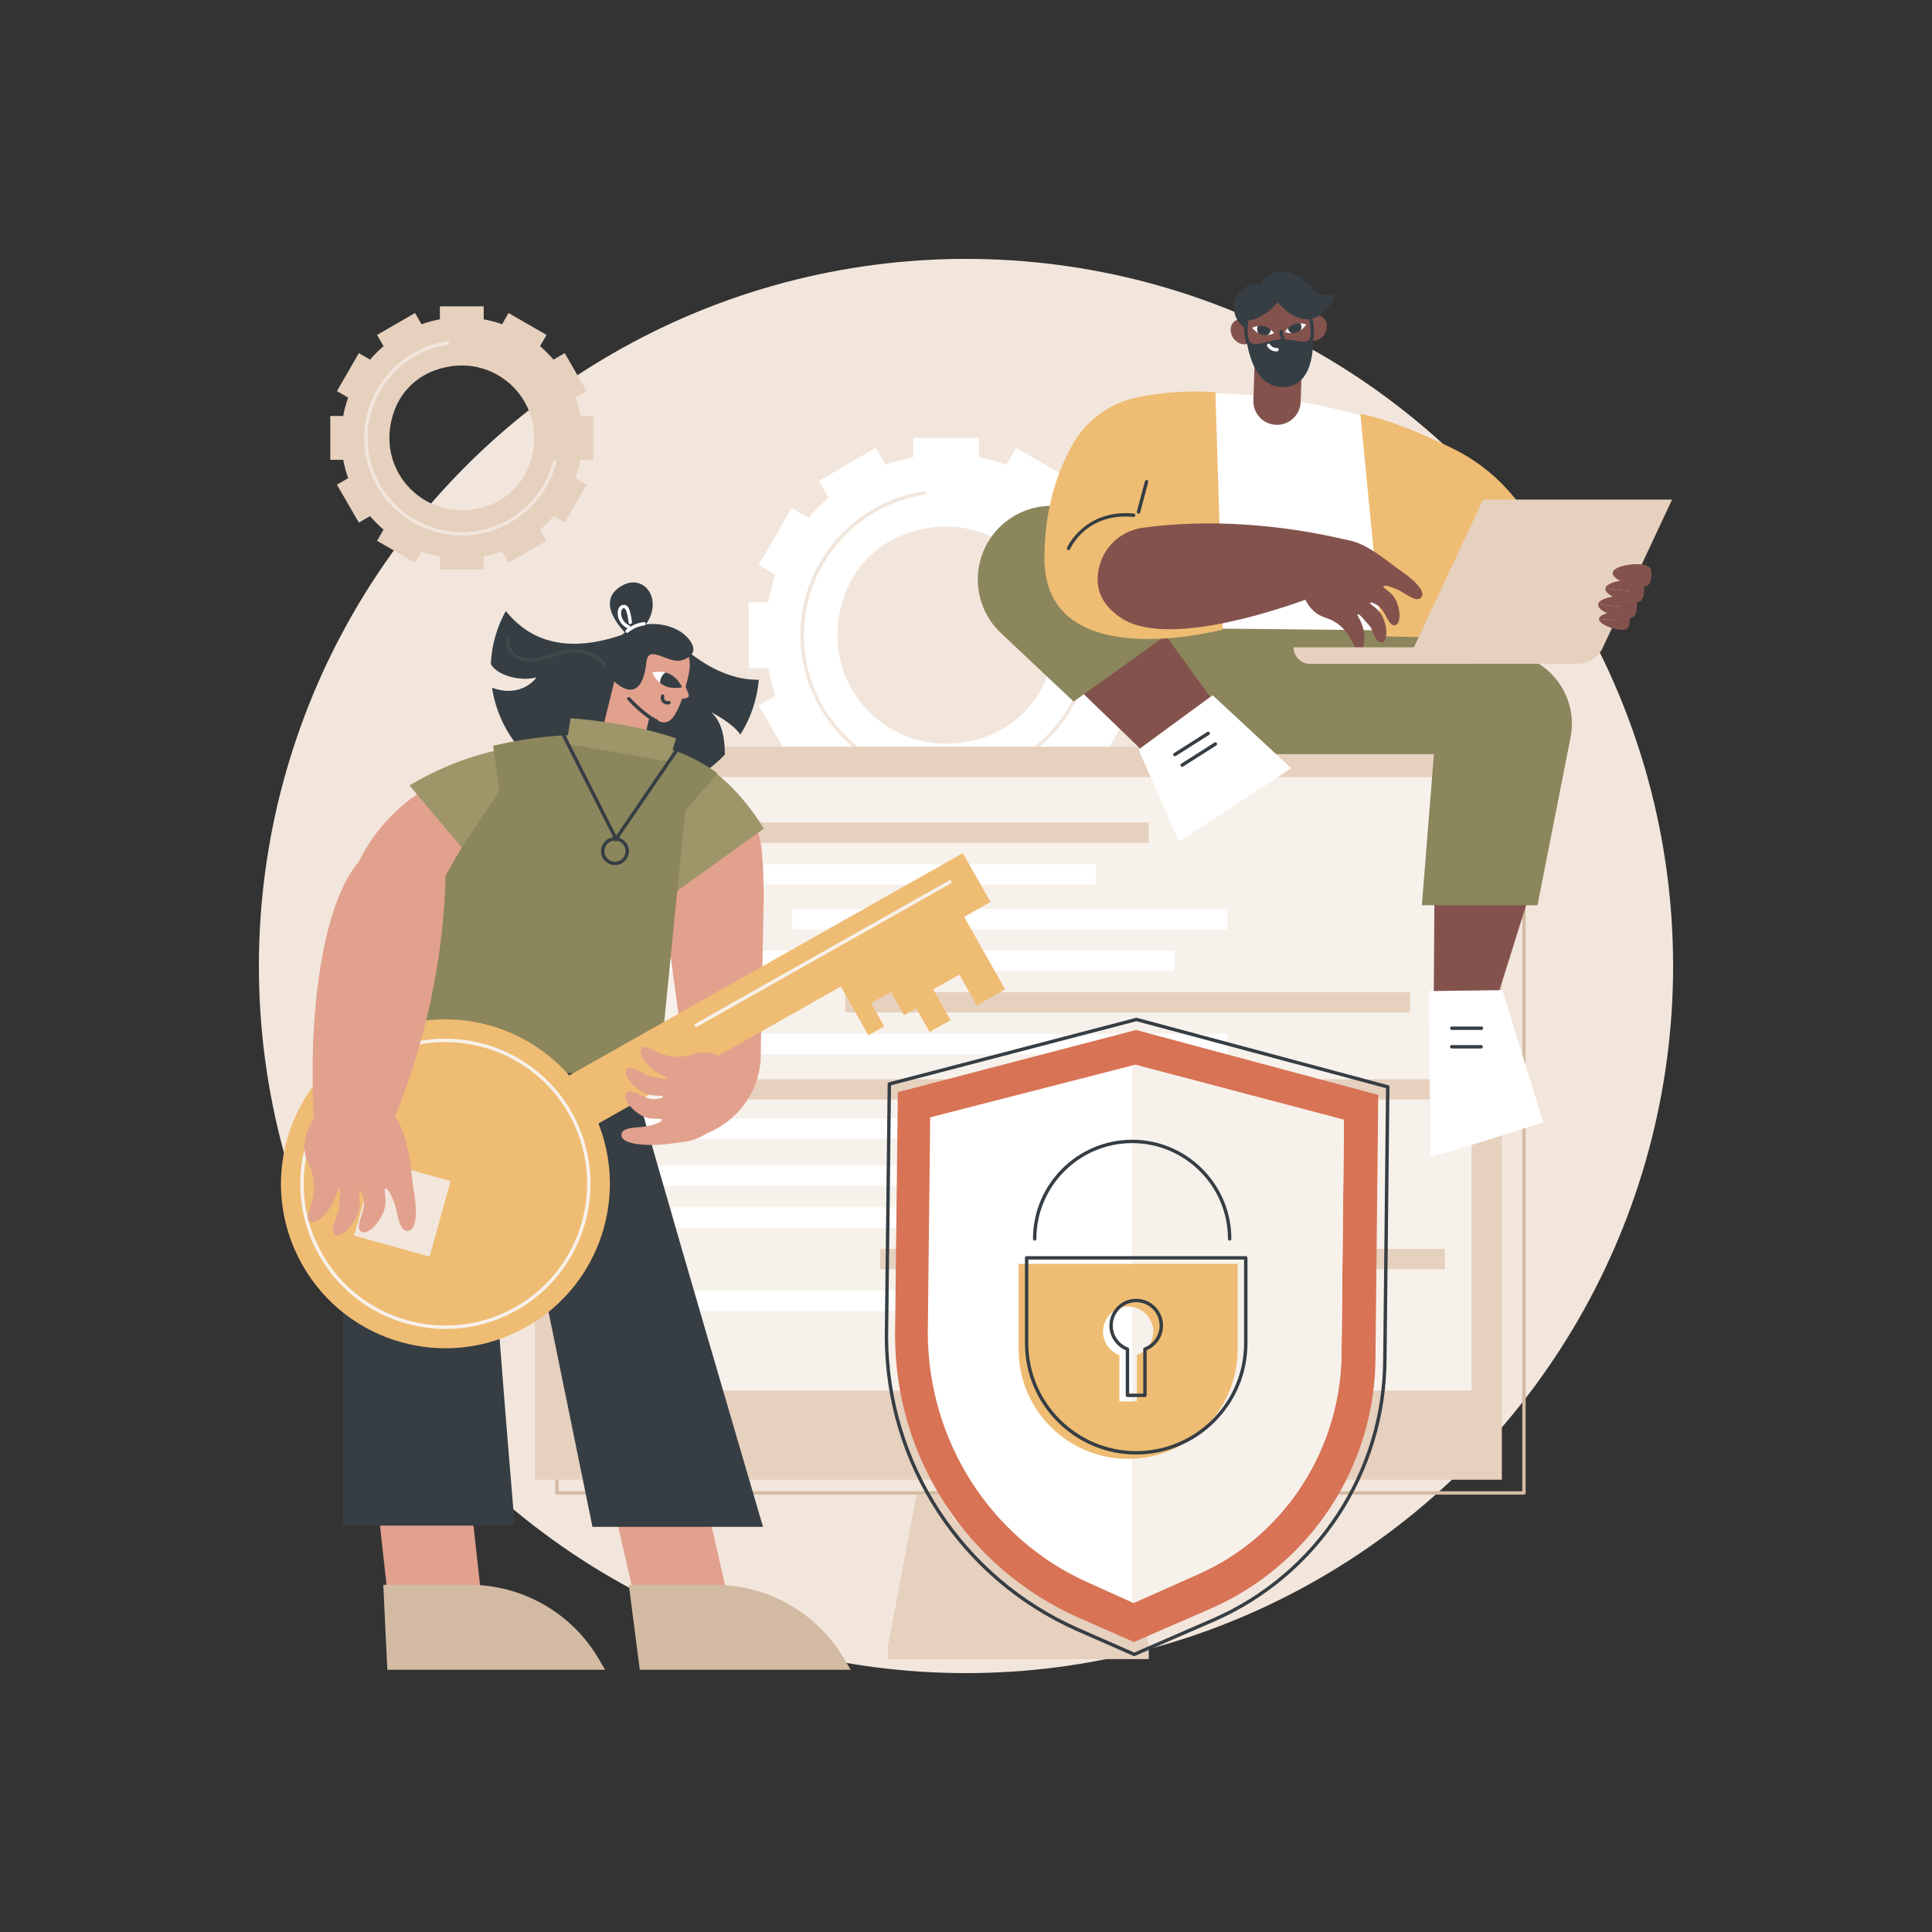 <?xml version="1.0" encoding="utf-8"?>
<!-- Generator: Adobe Illustrator 27.5.0, SVG Export Plug-In . SVG Version: 6.00 Build 0)  -->
<svg version="1.1" xmlns="http://www.w3.org/2000/svg" xmlns:xlink="http://www.w3.org/1999/xlink" x="0px" y="0px"
	 viewBox="0 0 2500 2500" style="enable-background:new 0 0 2500 2500;" xml:space="preserve">
<rect x="0" y="0" width="2500" height="2500" fill="#333333" stroke="none"/>
<g id="Background">
	<rect style="fill: transparent;" width="2500" height="2500"/>
</g>
<g id="Illustration">
	<g id="Information_privacy_1_">
		<circle style="fill:#F2E6DC;" cx="1250" cy="1250" r="915"/>
		<g>
			<g>
				<path style="fill:#FFFFFF;" d="M1479.376,779.395h-25.141c-2.251-12.255-5.462-24.172-9.543-35.679l21.757-12.562
					l-42.541-73.684h0l-21.807,12.59c-8.002-9.368-16.73-18.096-26.098-26.098l12.589-21.807l-73.683-42.541h0l-12.561,21.757
					c-11.507-4.081-23.424-7.292-35.679-9.543v-25.14h-85.082l0,0v25.14c-12.255,2.251-24.172,5.462-35.679,9.543l-12.561-21.757
					l0,0l-73.684,42.541l12.59,21.807c-9.368,8.002-18.096,16.73-26.098,26.098l-21.806-12.59h0l-42.541,73.684l0,0l21.757,12.562
					c-4.081,11.507-7.292,23.424-9.543,35.679h-25.14l0,0.001v85.082h25.141c2.251,12.255,5.462,24.172,9.543,35.679l-21.757,12.562
					v0l42.541,73.683l0,0l21.806-12.59c8.003,9.368,16.73,18.096,26.098,26.098l-12.59,21.807l73.684,42.541l0,0l12.561-21.757
					c11.507,4.081,23.424,7.292,35.679,9.543v25.14l0,0h85.082v-25.14c12.255-2.251,24.172-5.462,35.679-9.543l12.561,21.757l0,0
					l73.683-42.541l-12.589-21.807c9.368-8.002,18.095-16.73,26.098-26.098l21.807,12.59l0,0l42.541-73.683v0l-21.757-12.562
					c4.081-11.506,7.292-23.424,9.543-35.679h25.141V779.395z M1354.433,876.28c-13.215,34.955-41.011,62.75-75.966,75.963
					c-118.77,44.897-229.545-65.88-184.644-184.65c13.215-34.956,41.01-62.751,75.967-75.965
					C1288.561,646.732,1399.336,757.51,1354.433,876.28z"/>
			</g>
			<path style="fill:#F2E6DC;" d="M1224.129,1010.258c-103.842,0-188.323-84.481-188.323-188.323
				c0-45.371,16.363-89.203,46.074-123.418c29.416-33.873,69.919-56.18,114.049-62.807c1.192-0.168,2.326,0.648,2.507,1.854
				c0.181,1.204-0.648,2.328-1.853,2.508c-89.144,13.386-156.368,91.571-156.368,181.863c0,101.411,82.503,183.913,183.913,183.913
				c83.791,0,156.998-56.57,178.025-137.566c0.308-1.178,1.507-1.891,2.687-1.58c1.18,0.306,1.886,1.509,1.58,2.687
				C1384.89,952.33,1309.928,1010.258,1224.129,1010.258z"/>
		</g>
		<g>
			<g>
				<g>
					<path style="fill:#D3BBA3;" d="M1971.99,1934.093H720.65c-1.218,0-2.205-0.986-2.205-2.205V983.424
						c0-1.219,0.987-2.205,2.205-2.205h1251.34c1.219,0,2.205,0.986,2.205,2.205v948.464
						C1974.195,1933.107,1973.209,1934.093,1971.99,1934.093z M722.854,1929.683h1246.931V985.629H722.854V1929.683z"/>
					
						<rect x="692.074" y="966.28" transform="matrix(-1 -1.224647e-16 1.224647e-16 -1 2635.488 2881.023)" style="fill:#E6D0BE;" width="1251.34" height="948.463"/>
					
						<rect x="920.801" y="816.072" transform="matrix(-1.836970e-16 1 -1 -1.836970e-16 2720.227 84.738)" style="fill:#F7F1EB;" width="793.886" height="1172.821"/>
					<path style="fill:#E6D0BE;" d="M1186.023,1933.544h37.047l0,0c0,27.79,22.528,50.319,50.318,50.319h88.711
						c27.79,0,50.318-22.528,50.318-50.319l0,0h37.046l37.047,196.877v16.465h-337.534v-16.465L1186.023,1933.544z"/>
				</g>
				<g>
					
						<rect x="923.415" y="1064.296" transform="matrix(-1 -1.224647e-16 1.224647e-16 -1 2409.926 2154.854)" style="fill:#E6D0BE;" width="563.097" height="26.262"/>
					
						<rect x="854.841" y="1118.28" transform="matrix(-1 -1.224647e-16 1.224647e-16 -1 2272.778 2262.822)" style="fill:#FFFFFF;" width="563.097" height="26.262"/>
					
						<rect x="1025.141" y="1176.154" transform="matrix(-1 -1.224647e-16 1.224647e-16 -1 2613.379 2378.571)" style="fill:#FFFFFF;" width="563.097" height="26.262"/>
					
						<rect x="824.687" y="1230.138" transform="matrix(-1 -1.224647e-16 1.224647e-16 -1 2344.351 2486.539)" style="fill:#FFFFFF;" width="694.976" height="26.262"/>
					
						<rect x="1093.715" y="1283.879" transform="matrix(-1 -1.224647e-16 1.224647e-16 -1 2918.32 2594.021)" style="fill:#E6D0BE;" width="730.89" height="26.262"/>
					
						<rect x="807.179" y="1337.863" transform="matrix(-1 -1.224647e-16 1.224647e-16 -1 2395.417 2701.988)" style="fill:#FFFFFF;" width="781.059" height="26.262"/>
					
						<rect x="968.515" y="1396.529" transform="matrix(-1 -1.224647e-16 1.224647e-16 -1 2818.896 2819.321)" style="fill:#E6D0BE;" width="881.867" height="26.263"/>
					
						<rect x="826.989" y="1447.171" transform="matrix(-1 -1.224647e-16 1.224647e-16 -1 2217.075 2920.605)" style="fill:#FFFFFF;" width="563.097" height="26.263"/>
					
						<rect x="803.596" y="1508.388" transform="matrix(-1 -1.224647e-16 1.224647e-16 -1 2170.289 3043.038)" style="fill:#FFFFFF;" width="563.097" height="26.263"/>
					
						<rect x="869.787" y="1562.372" transform="matrix(-1 -1.224647e-16 1.224647e-16 -1 2434.551 3151.006)" style="fill:#FFFFFF;" width="694.976" height="26.263"/>
					
						<rect x="1138.815" y="1616.113" transform="matrix(-1 -1.224647e-16 1.224647e-16 -1 3008.52 3258.488)" style="fill:#E6D0BE;" width="730.89" height="26.262"/>
					
						<rect x="852.279" y="1670.097" transform="matrix(-1 -1.224647e-16 1.224647e-16 -1 2485.617 3366.455)" style="fill:#FFFFFF;" width="781.059" height="26.262"/>
				</g>
			</g>
		</g>
		<g>
			<g>
				<path style="fill:#D87355;" d="M1565.51,2082.049l-98.275,42.688l-70.023-30.77
					c-145.233-63.819-239.009-207.455-239.009-366.092l3.593-314.63l308.181-80.476l313.476,84.069l-3.593,338.404
					C1779.86,1897.142,1695.661,2025.515,1565.51,2082.049z"/>
				<path style="fill:#FFFFFF;" d="M1551.369,2036.567l-84.639,37.704l-60.307-27.177
					c-125.082-56.368-205.845-183.236-205.845-323.353l3.095-277.899l265.233-68.094l270.167,71.268l-3.095,298.897
					C1735.977,1873.247,1663.461,1986.633,1551.369,2036.567z"/>
				<path style="fill:#F7F1EB;" d="M1468.906,1377.748l-3.886,0.997V2073.5l1.71,0.771l84.639-37.704
					c112.092-49.934,184.609-163.32,184.609-288.654l3.095-298.897L1468.906,1377.748z"/>
				<path style="fill:#363E44;" d="M1467.692,2142.995c-0.302,0-0.605-0.062-0.887-0.187l-72.643-31.922
					c-151.427-66.539-249.273-216.408-249.273-381.811l3.728-326.432c0.012-0.993,0.686-1.856,1.648-2.108l319.713-83.488
					c0.37-0.095,0.758-0.095,1.128,0.004l325.209,87.217c0.973,0.26,1.645,1.146,1.634,2.153l-3.727,351.068
					c0,148.134-87.807,282.01-223.699,341.036l-0.878-2.022l0.878,2.022l-101.953,44.286
					C1468.29,2142.935,1467.991,2142.995,1467.692,2142.995z M1153.007,1404.376l-3.709,324.724
					c0,163.626,96.811,311.913,246.637,377.75l71.76,31.535l101.071-43.903c134.281-58.329,221.046-190.616,221.046-337.016
					l3.71-349.382l-322.995-86.623L1153.007,1404.376z"/>
			</g>
			<g>
				<path style="fill:#EFBC73;" d="M1318.024,1635.485v110.51c0,78.3,63.474,141.774,141.774,141.774l0,0
					c78.3,0,141.774-63.474,141.774-141.774v-110.51H1318.024z M1471.114,1753.597v59.811h-22.634v-59.811
					c-12.361-4.598-21.182-16.47-21.182-30.433c0-17.949,14.55-32.498,32.5-32.498c17.948,0,32.5,14.549,32.5,32.498
					C1492.297,1737.127,1483.475,1748.999,1471.114,1753.597z"/>
				<path style="fill:#363E44;" d="M1470.241,1882.135c-79.391,0-143.979-64.588-143.979-143.979v-110.51
					c0-1.219,0.986-2.205,2.205-2.205h283.547c1.219,0,2.205,0.986,2.205,2.205v110.51
					C1614.219,1817.547,1549.631,1882.135,1470.241,1882.135z M1330.672,1629.851v108.305c0,76.958,62.611,139.569,139.569,139.569
					c76.958,0,139.569-62.611,139.569-139.569v-108.305H1330.672z M1481.558,1807.774h-22.634c-1.219,0-2.205-0.986-2.205-2.205
					v-58.314c-12.731-5.398-21.183-18.037-21.183-31.929c0-19.135,15.567-34.704,34.704-34.704
					c19.137,0,34.704,15.569,34.704,34.704c0,13.892-8.451,26.531-21.183,31.929v58.314
					C1483.762,1806.788,1482.776,1807.774,1481.558,1807.774z M1461.129,1803.365h18.224v-57.605c0-0.922,0.573-1.746,1.436-2.067
					c11.81-4.392,19.747-15.791,19.747-28.365c0-16.704-13.591-30.295-30.295-30.295s-30.295,13.591-30.295,30.295
					c0,12.574,7.936,23.973,19.746,28.365c0.863,0.321,1.436,1.146,1.436,2.067V1803.365z"/>
				<path style="fill:#363E44;" d="M1591.181,1605.368c-1.219,0-2.205-0.986-2.205-2.205c0-68.347-55.605-123.952-123.952-123.952
					c-68.347,0-123.952,55.605-123.952,123.952c0,1.219-0.986,2.205-2.205,2.205s-2.205-0.986-2.205-2.205
					c0-70.778,57.584-128.362,128.362-128.362c70.778,0,128.362,57.584,128.362,128.362
					C1593.385,1604.382,1592.399,1605.368,1591.181,1605.368z"/>
			</g>
		</g>
		<g>
			<g>
				<g>
					<rect x="1498.823" y="791.654" style="fill:#8B865C;" width="420.093" height="184.18"/>
					<path style="fill:#84524D;" d="M1856.227,1146.468c-0.057,4.09-0.998,149.722-0.998,149.722l81.613-3.857l45.761-145.865
						H1856.227z"/>
					<path style="fill:#FFFFFF;" d="M1849.012,1282.465l95.098-1.24l52.801,171.024c0,0-145.207,47-145.53,43.932
						C1851.057,1493.113,1849.012,1282.465,1849.012,1282.465z"/>
					<path style="fill:#363E44;" d="M1916.979,1332.733h-38.438c-1.219,0-2.205-0.986-2.205-2.205c0-1.219,0.986-2.205,2.205-2.205
						h38.438c1.219,0,2.205,0.986,2.205,2.205C1919.184,1331.747,1918.198,1332.733,1916.979,1332.733z"/>
					<path style="fill:#363E44;" d="M1916.559,1356.71h-38.018c-1.219,0-2.205-0.986-2.205-2.205c0-1.219,0.986-2.205,2.205-2.205
						h38.018c1.219,0,2.205,0.986,2.205,2.205C1918.764,1355.724,1917.778,1356.71,1916.559,1356.71z"/>
					<path style="fill:#8B865C;" d="M1839.873,1171.366h149.652l42.768-217.203c10.698-54.33-28.924-105.641-84.193-109.032
						l-81.757-5.017L1839.873,1171.366z"/>
				</g>
				<g>
					<polygon style="fill:#84524D;" points="1389.272,885.585 1491.988,984.729 1579.054,919.685 1495.18,804.054 					"/>
					<polygon style="fill:#FFFFFF;" points="1473.225,969.934 1525.604,1089.113 1670.892,994.105 1569.129,899.587 					"/>
					<path style="fill:#8B865C;" d="M1389.272,907.848l127.87-91.661l-76.686-118.194c-30.831-47.519-96.067-57.797-140.016-22.061
						l0,0c-44.689,36.339-47.157,103.717-5.246,143.227L1389.272,907.848z"/>
					<path style="fill:#363E44;" d="M1520.267,978.605c-0.73,0-1.445-0.362-1.865-1.023c-0.652-1.029-0.347-2.392,0.68-3.044
						l43.143-27.377c1.025-0.653,2.392-0.349,3.045,0.68c0.652,1.029,0.347,2.392-0.68,3.045l-43.143,27.377
						C1521.081,978.495,1520.672,978.605,1520.267,978.605z"/>
					<path style="fill:#363E44;" d="M1529.629,992.293c-0.73,0-1.445-0.362-1.865-1.023c-0.652-1.029-0.347-2.392,0.68-3.045
						l43.143-27.377c1.027-0.65,2.39-0.347,3.044,0.68c0.652,1.029,0.347,2.392-0.68,3.044l-43.143,27.377
						C1530.443,992.183,1530.034,992.293,1529.629,992.293z"/>
				</g>
			</g>
			<g>
				<path style="fill:#FFFFFF;" d="M1526.305,812.963c0,0,169.094,1.316,298.705,3.224l-28.268-267.153
					c0,0-128.717-48.21-271.139-39.029L1526.305,812.963z"/>
				<path style="fill:#EFBC73;" d="M1760.278,535.551l27.925,287.792l240.253,5.451c0,0,10.143-96.872-77.152-194.533
					c-20.234-22.637-44.817-40.966-72.132-54.224C1848.87,565.329,1799.332,542.761,1760.278,535.551z"/>
				<path style="fill:#EFBC73;" d="M1572.769,507.574l9.361,307.07c0,0-230.582,61.682-230.647-92.12
					c-0.028-65.933,18.026-114.649,36.2-146.982c17.959-31.949,48.901-54.404,84.849-61.548
					C1499.244,508.686,1534.745,504.427,1572.769,507.574z"/>
				<path style="fill:#363E44;" d="M1473.227,664.72c-0.189,0-0.379-0.024-0.571-0.073c-1.176-0.314-1.875-1.522-1.561-2.7
					l10.428-39.148c0.314-1.178,1.527-1.862,2.698-1.563c1.176,0.314,1.875,1.522,1.563,2.7l-10.43,39.148
					C1475.092,664.07,1474.2,664.72,1473.227,664.72z"/>
				<path style="fill:#363E44;" d="M1382.726,711.805c-0.293,0-0.592-0.06-0.878-0.185c-1.115-0.484-1.626-1.781-1.141-2.898
					c0.218-0.502,22.556-50.119,86.429-44.236c1.214,0.112,2.106,1.186,1.994,2.399c-0.114,1.21-1.165,2.136-2.399,1.994
					c-60.661-5.639-81.137,39.672-81.981,41.603C1384.389,711.31,1383.577,711.805,1382.726,711.805z"/>
				<g>
					<path style="fill:#84524D;" d="M1810.898,737.484c-11.629-7.602-54.912-46.968-80.41-37.326
						c-25.681,9.711-40.713,36.071-45.988,63.017c0.06,0.095,0.125,0.199,0.184,0.293c1.805,7.383,5.637,18.153,14.786,26.786
						c10.43,9.841,17.78,7.479,30.404,16.15c21.307,14.635,20.985,36.373,29.912,34.329c6.127-1.402,6.862-14.06,4.529-25.779
						c-2.395-12.033-9.009-18.806-7.471-20.1c1.687-1.42,7.516,6.33,15.648,15.301c3.778,4.168,7.105,22.002,15.757,21.321
						c6.899-0.543,8.081-19.95,0.042-34.883c-5.687-10.564-16.549-14.766-15.369-16.611c0.885-1.385,7.297,1.278,12.138,5.22
						c7.99,6.503,11.588,24.712,19.541,23.93c7.791-0.767,8.525-17.734,2.001-31.936c-5.501-11.975-17.837-16.082-16.384-18.384
						c1.022-1.619,6.927-0.929,18.309,4.124c9.499,4.218,25.252,18.547,31.15,9.265
						C1844.638,764.394,1828.45,748.957,1810.898,737.484z"/>
					<path style="fill:#84524D;" d="M1478.515,682.946c-24.929,3.469-46.021,20.465-54.21,44.266
						c-7.814,22.707-7.059,51.13,27.834,73.341c69.14,44.009,256.672-31.872,256.672-31.872l35.178-69.7
						C1657.864,678.232,1562.731,671.228,1478.515,682.946z"/>
				</g>
				<g>
					<path style="fill:#E6D0BE;" d="M2073.832,838.435c-5.859,12.523-18.436,20.524-32.262,20.524h-221.99l99.419-212.485h244.65
						L2073.832,838.435z"/>
					<path style="fill:#E6D0BE;" d="M1673.862,837.627L1673.862,837.627c0,11.839,9.597,21.436,21.436,21.436h204.695l10.029-21.436
						H1673.862z"/>
				</g>
				<g>
					<path style="fill:#84524D;" d="M2136.763,746.078c-0.782,7.969-2.088,14.363-15.89,13.009
						c-13.802-1.355-34.875-9.945-34.093-17.914c0.782-7.969,23.122-12.299,36.925-10.944
						C2137.507,731.583,2137.545,738.109,2136.763,746.078z"/>
					<path style="fill:#84524D;" d="M2077.369,761.658c0.782-7.969,23.122-12.299,36.925-10.944
						c13.802,1.355,13.84,7.881,13.058,15.85L2077.369,761.658z"/>
					<path style="fill:#84524D;" d="M2127.352,766.563c-0.782,7.969-2.088,14.363-15.89,13.009
						c-13.802-1.355-34.874-9.945-34.092-17.914L2127.352,766.563z"/>
					<path style="fill:#84524D;" d="M2067.959,782.143c0.782-7.969,23.122-12.299,36.925-10.944
						c13.802,1.355,13.84,7.881,13.058,15.85L2067.959,782.143z"/>
					<path style="fill:#84524D;" d="M2117.941,787.049c-0.782,7.969-2.088,14.363-15.89,13.009
						c-13.802-1.355-34.875-9.945-34.092-17.914L2117.941,787.049z"/>
					<path style="fill:#84524D;" d="M2069.091,800.675c0.622-6.335,18.38-9.776,29.351-8.7c10.971,1.077,11.001,6.264,10.38,12.599
						L2069.091,800.675z"/>
					<path style="fill:#84524D;" d="M2108.821,804.575c-0.622,6.334-1.66,11.417-12.631,10.34
						c-10.971-1.077-27.721-7.905-27.1-14.24L2108.821,804.575z"/>
				</g>
			</g>
			<g>
				<path style="fill:#84524D;" d="M1619.669,420.611c5.632,7.601,4.954,17.649-1.515,22.443
					c-6.469,4.793-16.279,2.518-21.911-5.083c-5.632-7.601-4.954-17.649,1.515-22.442
					C1604.226,410.734,1614.037,413.01,1619.669,420.611z"/>
				<path style="fill:#84524D;" d="M1689.21,417.072c-4.832,8.134-3.137,18.061,3.785,22.173c6.922,4.112,16.451,0.852,21.282-7.282
					c4.832-8.134,3.137-18.061-3.785-22.173C1703.571,405.678,1694.042,408.938,1689.21,417.072z"/>
				<path style="fill:#84524D;" d="M1651.039,549.684L1651.039,549.684c-16.893-0.775-29.96-15.097-29.185-31.991l2.838-86.839
					l61.175,2.806l-2.838,86.839C1682.254,537.392,1667.932,550.458,1651.039,549.684z"/>
				<path style="fill:#363E44;" d="M1662,500.911c-49.073,2.9-50.896-79.037-50.896-79.037l86.957-2.942
					C1698.061,418.931,1709.582,498.099,1662,500.911z"/>
				<circle style="fill:#363E44;" cx="1627.956" cy="398.137" r="31.204"/>
				<path style="fill:#84524D;" d="M1697.152,425.219c1.388,27.267-16.3,12.926-39.506,14.107
					c-23.206,1.181-43.144,17.437-44.531-9.83c-1.388-27.267,16.3-42.84,39.506-44.021
					C1675.827,384.294,1695.765,397.952,1697.152,425.219z"/>
				<path style="fill:#363E44;" d="M1697.148,440.664c-0.131,0-0.263-0.011-0.396-0.037c-1.199-0.217-1.994-1.365-1.774-2.562
					c0.751-4.143,1.023-8.427,0.805-12.734c-0.194-3.833-0.777-7.626-1.735-11.272c-0.308-1.178,0.396-2.384,1.574-2.694
					c1.173-0.299,2.384,0.398,2.694,1.574c1.031,3.938,1.662,8.031,1.873,12.167c0.235,4.646-0.06,9.271-0.874,13.746
					C1699.122,439.919,1698.194,440.664,1697.148,440.664z"/>
				<path style="fill:#363E44;" d="M1614.398,444.569c-0.96,0-1.843-0.631-2.119-1.602c-1.225-4.306-1.966-8.8-2.198-13.36
					c-0.215-4.218,0.009-8.432,0.665-12.527c0.194-1.204,1.322-2.02,2.526-1.828c1.201,0.192,2.022,1.324,1.828,2.526
					c-0.607,3.79-0.814,7.695-0.614,11.605c0.215,4.227,0.9,8.391,2.035,12.378c0.334,1.169-0.347,2.39-1.518,2.724
					C1614.803,444.544,1614.598,444.569,1614.398,444.569z"/>
				<path style="fill:#363E44;" d="M1658.055,442.578c-0.661,0-1.316-0.295-1.75-0.861c-0.741-0.965-0.562-2.349,0.405-3.092
					c0.937-0.721,1.193-1.238,1.197-1.43c0.004-0.161-0.28-0.558-0.556-0.939c-0.568-0.792-1.348-1.875-1.686-3.503
					c-0.301-1.449-0.181-2.974,0.362-4.53c0.398-1.15,1.651-1.768,2.806-1.359c1.15,0.398,1.759,1.656,1.359,2.806
					c-0.278,0.803-0.347,1.518-0.209,2.185c0.149,0.713,0.502,1.204,0.949,1.826c0.631,0.878,1.419,1.972,1.385,3.602
					c-0.034,1.746-1.016,3.374-2.92,4.838C1658.996,442.429,1658.525,442.578,1658.055,442.578z"/>
				<path style="fill:#FFFFFF;" d="M1651.516,454.655c-1.884,0-4.7-0.377-7.461-2.16c-1.753-1.135-3.245-2.696-4.315-4.517
					c-0.616-1.051-0.265-2.401,0.784-3.019c1.049-0.618,2.401-0.265,3.019,0.784c0.504,0.859,1.419,2.086,2.907,3.049
					c2.254,1.456,4.59,1.527,5.788,1.425c1.191-0.067,2.276,0.812,2.371,2.026c0.095,1.214-0.812,2.276-2.026,2.371
					C1652.276,454.638,1651.917,454.655,1651.516,454.655z"/>
				<path style="fill:#363E44;" d="M1607.569,415.195c0,0,22.467,3.328,45.765-24.131c0,0,43.269,56.583,76.553-11.649
					c0,0-19.496,8.604-29.955-4.993c-16.642-21.634-56.583-39.109-72.393,0.832L1607.569,415.195z"/>
				<g>
					<g>
						<path style="fill:#FFFFFF;" d="M1682.73,418.388l0,0.002l-0.101-0.006c-0.043,0.213-0.17,0.488-0.393,0.493
							c-0.25,0.329-0.346,0.845-0.508,1.191c-0.292,0.621-1.237,0.13-0.946-0.491c0.196-0.418-1.208,0.434-1.829,0.709
							c-1.979,0.878-3.99,1.666-6.03,2.392c-0.951,0.339-1.903,0.685-2.866,0.99c-0.771,0.245-3.313,1.189-3.524,1.078
							c-2.511,2.543-3.849,4.894-3.849,4.894s3.861,1.486,8.753,1.499c0.01-0.066,0.023-0.132,0.031-0.199
							c0.08-0.66,11.2-3.883,11.529-3.399c4.609-3.274,7.136-7.694,7.136-7.694S1686.964,418.628,1682.73,418.388z"/>
						<path style="fill:#363E44;" d="M1674.521,419.454c-3.328,1.187-6.014,3.295-7.982,5.287c0.362,2.096,1.468,4.07,3.28,5.477
							c0.467,0.362,0.959,0.668,1.468,0.923c2.206,0.019,4.629-0.257,7.009-1.106c1.72-0.614,3.26-1.479,4.627-2.442
							c1.657-2.913,1.498-6.477-0.294-9.208C1680.144,418.254,1677.303,418.461,1674.521,419.454z"/>
					</g>
					<g>
						<path style="fill:#FFFFFF;" d="M1627.606,421.932l0,0.002l0.1-0.016c0.064,0.208,0.219,0.469,0.441,0.451
							c0.282,0.302,0.429,0.806,0.625,1.133c0.352,0.589,1.243,0.005,0.891-0.583c-0.237-0.396,1.246,0.31,1.891,0.522
							c2.057,0.674,4.138,1.256,6.24,1.773c0.98,0.241,1.963,0.49,2.951,0.697c0.792,0.166,3.416,0.85,3.614,0.718
							c2.754,2.277,4.322,4.482,4.322,4.482s-3.692,1.867-8.557,2.372c-0.017-0.065-0.036-0.129-0.051-0.194
							c-0.146-0.649-11.534-2.737-11.812-2.222c-4.916-2.794-7.874-6.937-7.874-6.937S1623.418,422.597,1627.606,421.932z"/>
						<path style="fill:#363E44;" d="M1635.881,422.167c3.43,0.846,6.315,2.674,8.473,4.457c-0.15,2.122-1.051,4.197-2.713,5.779
							c-0.428,0.408-0.887,0.761-1.368,1.066c-2.193,0.241-4.631,0.21-7.084-0.395c-1.773-0.438-3.392-1.144-4.849-1.964
							c-1.942-2.731-2.142-6.293-0.633-9.191C1630.166,421.539,1633.013,421.459,1635.881,422.167z"/>
					</g>
				</g>
			</g>
		</g>
		<g>
			<g>
				<g>
					<path style="fill:#363E44;" d="M920.31,921.765c0,0,26.595,12.874,37.75,28.754c13.233-21.059,21.675-45.134,23.821-70.897
						c-65.96,1.11-118.797-62.558-118.797-62.558h-46.186c-97.689,38.445-142.093-1.47-162.431-26.433
						c-11.379,20.694-18.235,43.966-19.363,68.647c8.752,15.594,39.332,22.639,59.133,17.272c0,0-18.507,27.568-57.559,13.373
						c12.006,79.784,84.43,141.131,171.997,141.131c51.33,0,97.457-21.079,129.264-54.593
						C938.123,959.165,935.399,934.657,920.31,921.765z"/>
					<path style="fill:#40484C;" d="M785.416,866.013c-0.685,0-1.36-0.319-1.792-0.915c-9.727-13.5-26.744-21.568-43.348-20.461
						c-7.759,0.5-15.076,2.719-23.835,5.57l-0.672,0.217c-7.752,2.523-15.769,5.133-24.105,5.923
						c-6.936,0.668-17.001,0.233-25.495-5.525c-8.156-5.531-12.542-15.072-10.914-23.738c0.225-1.195,1.374-1.979,2.574-1.759
						c1.197,0.224,1.985,1.376,1.76,2.573c-1.289,6.86,2.434,14.784,9.054,19.275c7.409,5.021,16.383,5.366,22.606,4.786
						c7.852-0.745,15.632-3.279,23.156-5.727l0.672-0.22c7.124-2.317,15.988-5.202,24.916-5.777
						c18.089-1.163,36.617,7.581,47.211,22.283c0.712,0.988,0.488,2.366-0.501,3.079
						C786.313,865.877,785.862,866.013,785.416,866.013z"/>
				</g>
				<g>
					<g>
						<path style="fill:#E2A18D;" d="M863.875,933.907c-16.644,6.595-49.994-30.553-49.994-30.553l-11.17-53.542
							c5.994-24.462,30.683-39.433,55.145-33.44c24.462,5.994,39.433,30.683,33.44,55.145
							C891.296,871.518,880.827,927.19,863.875,933.907z"/>
						<polygon style="fill:#E2A18D;" points="775.396,961.291 858.425,1027.66 830.739,967.62 856.505,862.465 802.833,849.314 
													"/>
						<path style="fill:#E2A18D;" d="M883.352,881.917c0,0,9.234,16.06,7.731,19.335c-1.794,3.908-16.246,3.02-16.246,3.02
							S883.675,882.029,883.352,881.917z"/>
						<g>
							<path style="fill:#FFFFFF;" d="M843.845,870.227c0,0,8.393-2.171,17.331,0.02c1.902,0.466-5.415,14.805-7.009,13.501
								C847.157,878.014,843.845,870.227,843.845,870.227z"/>
							<g>
								<defs>
									<path id="SVGID_1_" d="M843.845,870.227c0,0,12.343-3.193,23.035,2.073c10.692,5.266,15.683,16.999,15.683,16.999
										s-12.343,3.194-23.035-2.073C848.836,881.959,843.845,870.227,843.845,870.227z"/>
								</defs>
								<clipPath id="SVGID_00000091735094076010238230000006697782116708548504_">
									<use xlink:href="#SVGID_1_"  style="overflow:visible;"/>
								</clipPath>
								<path style="clip-path:url(#SVGID_00000091735094076010238230000006697782116708548504_);fill:#363E44;" d="M861.65,869.948
									c7.361-4.464,16.946-2.115,21.409,5.246c4.464,7.36,2.115,16.946-5.246,21.409c-7.361,4.463-16.946,2.115-21.409-5.246
									C851.941,883.997,854.289,874.411,861.65,869.948z"/>
							</g>
						</g>
						<path style="fill:#363E44;" d="M863.531,911.64c-2.337,0-4.622-0.945-6.269-2.696c-2.225-2.366-2.923-5.87-1.78-8.925
							c0.427-1.139,1.7-1.714,2.838-1.292c1.14,0.426,1.719,1.697,1.292,2.838c-0.56,1.494-0.221,3.204,0.862,4.358
							c1.123,1.193,2.859,1.619,4.431,1.079c1.15-0.398,2.406,0.217,2.802,1.367c0.395,1.152-0.217,2.407-1.368,2.801
							C865.42,911.487,864.471,911.64,863.531,911.64z"/>
						<path style="fill:#363E44;" d="M849.668,935.254c-0.298,0-0.601-0.06-0.89-0.187c-16.828-7.443-35.92-28.581-36.724-29.477
							c-0.814-0.906-0.739-2.3,0.168-3.113c0.904-0.814,2.3-0.739,3.114,0.168c0.19,0.213,19.268,21.331,35.225,28.387
							c1.114,0.493,1.617,1.796,1.125,2.909C851.322,934.765,850.514,935.254,849.668,935.254z"/>
					</g>
					<g>
						<path style="fill:#363E44;" d="M786.745,872.554c-8.08-11.967,3.987-40.477,20.831-53.398
							c21.716-16.659,55.092-14.448,74.916-0.469c4.873,3.436,15.119,12.807,14.728,22.394
							c-0.304,7.465-13.005,15.904-24.776,13.572c-16.55-3.279-33.957-17.752-36.016,2.091
							C830.188,916.872,795.623,885.704,786.745,872.554z"/>
					</g>
				</g>
				<g>
					<path style="fill:#363E44;" d="M816.911,826.408c0,0-51.501-43.291-14.199-67.337
						C837.736,736.492,869.204,789.487,816.911,826.408z"/>
					<path style="fill:#FFFFFF;" d="M813.213,813.326c-0.278,0-0.561-0.052-0.834-0.164c-8.427-3.452-13.887-12.531-12.98-21.594
						c0.248-2.465,0.918-4.407,2.051-5.94c1.573-2.132,4.124-3.314,6.494-3.025c3.259,0.409,5.619,3.073,7.018,7.915
						c1.38,4.769,2.313,9.698,2.773,14.648c0.113,1.212-0.778,2.287-1.99,2.401c-1.234,0.127-2.289-0.78-2.4-1.992
						c-0.435-4.674-1.316-9.327-2.618-13.832c-0.488-1.686-1.568-4.543-3.331-4.765c-0.794-0.108-1.776,0.424-2.399,1.268
						c-0.649,0.878-1.044,2.108-1.21,3.762c-0.705,7.049,3.707,14.389,10.263,17.072c1.127,0.463,1.667,1.75,1.205,2.877
						C814.906,812.809,814.082,813.326,813.213,813.326z"/>
					<path style="fill:#FFFFFF;" d="M811.507,818.868c-0.63,0-1.254-0.267-1.69-0.788c-0.783-0.932-0.661-2.323,0.272-3.107
						c6.479-5.432,14.668-8.987,23.059-10.008c1.198-0.172,2.307,0.713,2.455,1.921c0.147,1.21-0.714,2.308-1.923,2.457
						c-7.553,0.919-14.925,4.119-20.757,9.011C812.509,818.698,812.006,818.868,811.507,818.868z"/>
				</g>
			</g>
			<g>
				<g>
					<polygon style="fill:#E2A18D;" points="621.786,2056.877 500.81,2056.877 484.385,1906.964 605.361,1906.964 					"/>
					<path style="fill:#D3BBA3;" d="M607.282,2050.709H495.977l5.213,109.989h281.889l-8.659-14.644
						C739.48,2086.96,675.932,2050.709,607.282,2050.709z"/>
				</g>
				<g>
					<polygon style="fill:#E2A18D;" points="939.508,2056.877 818.531,2056.877 785.185,1910.07 906.161,1910.07 					"/>
					<path style="fill:#D3BBA3;" d="M925.004,2050.709H813.699l14.176,109.989h272.927l-8.659-14.644
						C1057.202,2086.96,993.654,2050.709,925.004,2050.709z"/>
				</g>
				<path style="fill:#363E44;" d="M443.456,1360.103l0.206,614.008h222.361c0,0-41.092-486.514-38.651-544.646h27.633
					l111.649,546.26h220.717c0,0-145.428-494.021-184.754-638.854C802.617,1336.871,673.464,1167.583,443.456,1360.103z"/>
			</g>
			<g>
				<g>
					<g>
						<path style="fill:#E2A18D;" d="M445.957,1167.321c0,0,16.161-102.574,120.566-155.344l79.504,106.07L445.957,1167.321z"/>
						<path style="fill:#9E9569;" d="M628.339,1133.374l-98.394-117.019c0,0,71.469-45.66,148.245-50.031L628.339,1133.374z"/>
					</g>
					<path style="fill:#E2A18D;" d="M931.078,1062.826L931.078,1062.826c-46.101-0.858-81.986,39.803-75.405,85.439l30.57,225.711
						l29.895,91.88h0c38.24-15.754,64.504-51.517,68.093-92.72l4.049-213.511C987.371,1043.345,974.205,1063.629,931.078,1062.826z"
						/>
					<path style="fill:#9E9569;" d="M988.28,1072.183c0,0-32.665-57.264-80.484-83.914l-42.819,68.385l-4.529,107.668
						L988.28,1072.183z"/>
					<g>
						<path style="fill:#8B865C;" d="M420.635,1379.16l431.961,12.82l34.055-342.874l41.585-48.341
							c0,0-94.438-81.644-290.063-35.829l8.134,58.764C646.307,1023.699,478.408,1271.439,420.635,1379.16z"/>
						<path style="fill:#9E9569;" d="M733.013,962.564l5.29-33.142c0,0,74.272,4.3,136.534,26.11l-9.215,29.829L733.013,962.564z"/>
					</g>
					<g>
						<path style="fill:#363E44;" d="M796.845,1089.806l-70.621-139.483c-0.55-1.087-0.115-2.414,0.971-2.965
							c1.085-0.547,2.413-0.114,2.963,0.971l67.256,132.838l75.604-110.491c0.688-1.005,2.058-1.262,3.065-0.575
							c1.004,0.687,1.262,2.061,0.574,3.064L796.845,1089.806z"/>
						<path style="fill:#363E44;" d="M795.793,1119.455c-9.972,0-18.085-8.113-18.085-18.086c0-9.973,8.113-18.086,18.085-18.086
							s18.085,8.113,18.085,18.086C813.879,1111.342,805.766,1119.455,795.793,1119.455z M795.793,1087.692
							c-7.54,0-13.676,6.136-13.676,13.677s6.135,13.677,13.676,13.677s13.676-6.137,13.676-13.677
							S803.333,1087.692,795.793,1087.692z"/>
					</g>
				</g>
				<g>
					<polygon style="fill:#EFBC73;" points="1263.898,1300.953 1241.466,1261.223 1207.575,1280.358 1230.007,1320.088 
						1202.894,1335.396 1131.807,1209.489 1229.516,1154.323 1300.603,1280.23 					"/>
					<polygon style="fill:#EFBC73;" points="1169.791,1313.609 1152.827,1283.564 1127.198,1298.035 1144.161,1328.08 
						1123.657,1339.656 1069.9,1244.442 1143.79,1202.723 1197.548,1297.938 					"/>
					<path style="fill:#EFBC73;" d="M761.669,1427.217c-57.779-102.337-187.579-138.458-289.916-80.679
						c-102.337,57.779-138.458,187.579-80.679,289.916s187.579,138.458,289.916,80.679
						C783.327,1659.354,819.448,1529.554,761.669,1427.217z"/>
					
						<rect x="703.597" y="1246.452" transform="matrix(0.871 -0.492 0.492 0.871 -501.125 658.697)" style="fill:#EFBC73;" width="598.125" height="72.651"/>
					<path style="fill:#F7F1EB;" d="M576.688,1719.644c-65.606,0-129.397-34.368-163.888-95.457
						c-50.923-90.191-18.974-204.999,71.219-255.923c90.195-50.917,205.001-18.971,255.923,71.222
						c50.923,90.191,18.974,204.999-71.22,255.923C639.617,1711.839,607.944,1719.644,576.688,1719.644z M576.062,1348.438
						c-30.529,0-61.448,7.618-89.874,23.667c-88.075,49.729-119.274,161.839-69.548,249.915
						c49.728,88.074,161.837,119.276,249.914,69.547c88.076-49.729,119.276-161.839,69.549-249.915
						C702.424,1382.003,640.121,1348.438,576.062,1348.438z M667.638,1693.488h0.021H667.638z"/>
					<path style="fill:#F7F1EB;" d="M900.825,1328.881c-0.77,0-1.517-0.403-1.922-1.122c-0.599-1.059-0.225-2.405,0.835-3.004
						l328.488-185.463c1.063-0.599,2.407-0.224,3.004,0.838c0.599,1.059,0.225,2.405-0.835,3.004l-328.488,185.463
						C901.564,1328.79,901.192,1328.881,900.825,1328.881z"/>
					
						<rect x="469.243" y="1512.955" transform="matrix(-0.268 0.963 -0.963 -0.268 2165.808 1481.966)" style="fill:#F2E6DC;" width="101.451" height="101.451"/>
				</g>
				<path style="fill:#E2A18D;" d="M890.063,1476.837c-9.075,1.258-23.474,3.653-37.804,4.462
					c-23.015,1.299-47.407-1.799-48.11-11.942c-0.836-12.059,22.449-9.658,33.605-12.123c13.366-2.953,19.04-6.195,18.888-8.295
					c-0.215-2.985-13.809,1.43-26.488-5.577c-15.037-8.309-25.456-23.799-19.063-29.561c6.525-5.88,21.588,7.883,32.899,8.424
					c6.854,0.328,14.263-1.497,14.144-3.3c-0.159-2.403-12.51,0.966-24.434-4.671c-16.854-7.968-28.468-25.908-22.72-30.89
					c7.212-6.247,21.788,7.361,27.851,8.584c13.047,2.632,23.26,5.686,23.825,3.33c0.516-2.148-9.753-3.826-19.722-12.909
					c-9.709-8.847-17.316-20.526-12.81-25.763c6.565-7.631,20.462,11.81,48.859,10.859c16.825-0.564,21.788-7.448,37.436-5.546
					c0.13,0.016,0.259,0.032,0.388,0.049c18.25,2.364,32.315,17.078,34.7,35.326c0.166,1.267,0.295,2.539,0.385,3.817
					c0.628,9.026-1.644,17.885-3.669,26.746C943.028,1450.586,912.445,1472.359,890.063,1476.837z"/>
				<g>
					<path style="fill:#E2A18D;" d="M534.971,1537.82c-3.199-16.683-5.376-88.188-35.521-102.409
						c-30.361-14.323-66.309-5.137-94.479,13.124c-0.033,0.133-0.069,0.28-0.102,0.411c-4.957,7.861-11.168,20.382-10.982,35.762
						c0.213,17.532,8.535,21.987,11.64,40.453c5.241,31.168-14.141,49.358-4.759,55.469c6.439,4.195,18.192-5.916,26.512-17.926
						c8.543-12.331,8.876-23.901,11.321-23.649c2.683,0.276,0.822,11.986-0.153,26.759c-0.454,6.863-13.305,24.943-5.352,31.971
						c6.341,5.603,24.405-9.85,30.701-29.607c4.453-13.978-1.083-27.097,1.542-27.628c1.97-0.398,5.077,7.501,5.726,15.106
						c1.074,12.55-11.876,31.188-4.43,37.514c7.295,6.197,22.835-7.576,29.776-25.381c5.853-15.013-1.02-29.348,2.239-30.026
						c2.292-0.477,6.703,5.301,11.933,19.6c4.364,11.935,5.155,37.96,18.327,35.258
						C539.987,1590.35,539.801,1563.001,534.971,1537.82z"/>
					<path style="fill:#E2A18D;" d="M576.609,1133.037c6.482-11.403,12.962-22.804,19.443-34.207
						c-1.598-1.155-4.084-2.855-7.275-4.627c0,0-38.934-21.62-103.32,4.977c-53.445,22.077-90.534,166.526-78.749,360.195
						l65.666,69.289c39.21-74.89,79.587-175.885,96.422-299.266C573.417,1195.535,575.811,1163.307,576.609,1133.037z"/>
				</g>
			</g>
		</g>
		<g>
			<g>
				<path style="fill:#E6D0BE;" d="M767.753,538.256H750.99c-1.501-8.172-3.642-16.118-6.363-23.791l14.507-8.376l-28.366-49.132h0
					l-14.541,8.395c-5.336-6.247-11.155-12.066-17.402-17.402l8.395-14.541l-49.132-28.366h0l-8.376,14.508
					c-7.673-2.721-15.619-4.862-23.791-6.363v-16.764h-56.733l0,0v16.763c-8.172,1.501-16.118,3.642-23.791,6.363l-8.376-14.508l0,0
					l-49.132,28.366l8.395,14.541c-6.247,5.336-12.066,11.155-17.402,17.402l-14.54-8.395h0l-28.366,49.132l0,0l14.508,8.376
					c-2.721,7.673-4.862,15.619-6.363,23.791h-16.763l0,0v56.733h16.764c1.501,8.172,3.642,16.118,6.363,23.791l-14.508,8.376v0
					l28.366,49.132l0,0l14.54-8.395c5.336,6.247,11.155,12.066,17.402,17.402l-8.395,14.541l49.132,28.367l0,0l8.376-14.508
					c7.673,2.721,15.619,4.862,23.791,6.363v16.763l0,0h56.733v-16.764c8.172-1.501,16.118-3.642,23.791-6.363l8.376,14.508l0,0
					l49.132-28.367l-8.395-14.541c6.247-5.336,12.066-11.156,17.402-17.402l14.541,8.395l0,0l28.366-49.132v0l-14.507-8.376
					c2.721-7.672,4.862-15.619,6.363-23.791h16.764V538.256z M684.442,602.859c-8.812,23.308-27.346,41.842-50.654,50.652
					c-79.196,29.937-153.06-43.929-123.121-123.125c8.812-23.308,27.346-41.842,50.655-50.653
					C640.518,449.797,714.383,523.663,684.442,602.859z"/>
			</g>
			<path style="fill:#F2E6DC;" d="M597.554,692.93c-69.647,0-126.308-56.662-126.308-126.308
				c0-62.013,46.17-115.708,107.396-124.902c1.192-0.155,2.328,0.648,2.507,1.854c0.181,1.204-0.648,2.328-1.853,2.508
				c-59.084,8.871-103.641,60.693-103.641,120.539c0,67.215,54.683,121.898,121.898,121.898c55.538,0,104.059-37.495,117.997-91.179
				c0.305-1.178,1.503-1.89,2.688-1.58c1.178,0.306,1.885,1.509,1.579,2.687C705.377,654.079,655.1,692.93,597.554,692.93z"/>
		</g>
	</g>
</g>
</svg>
